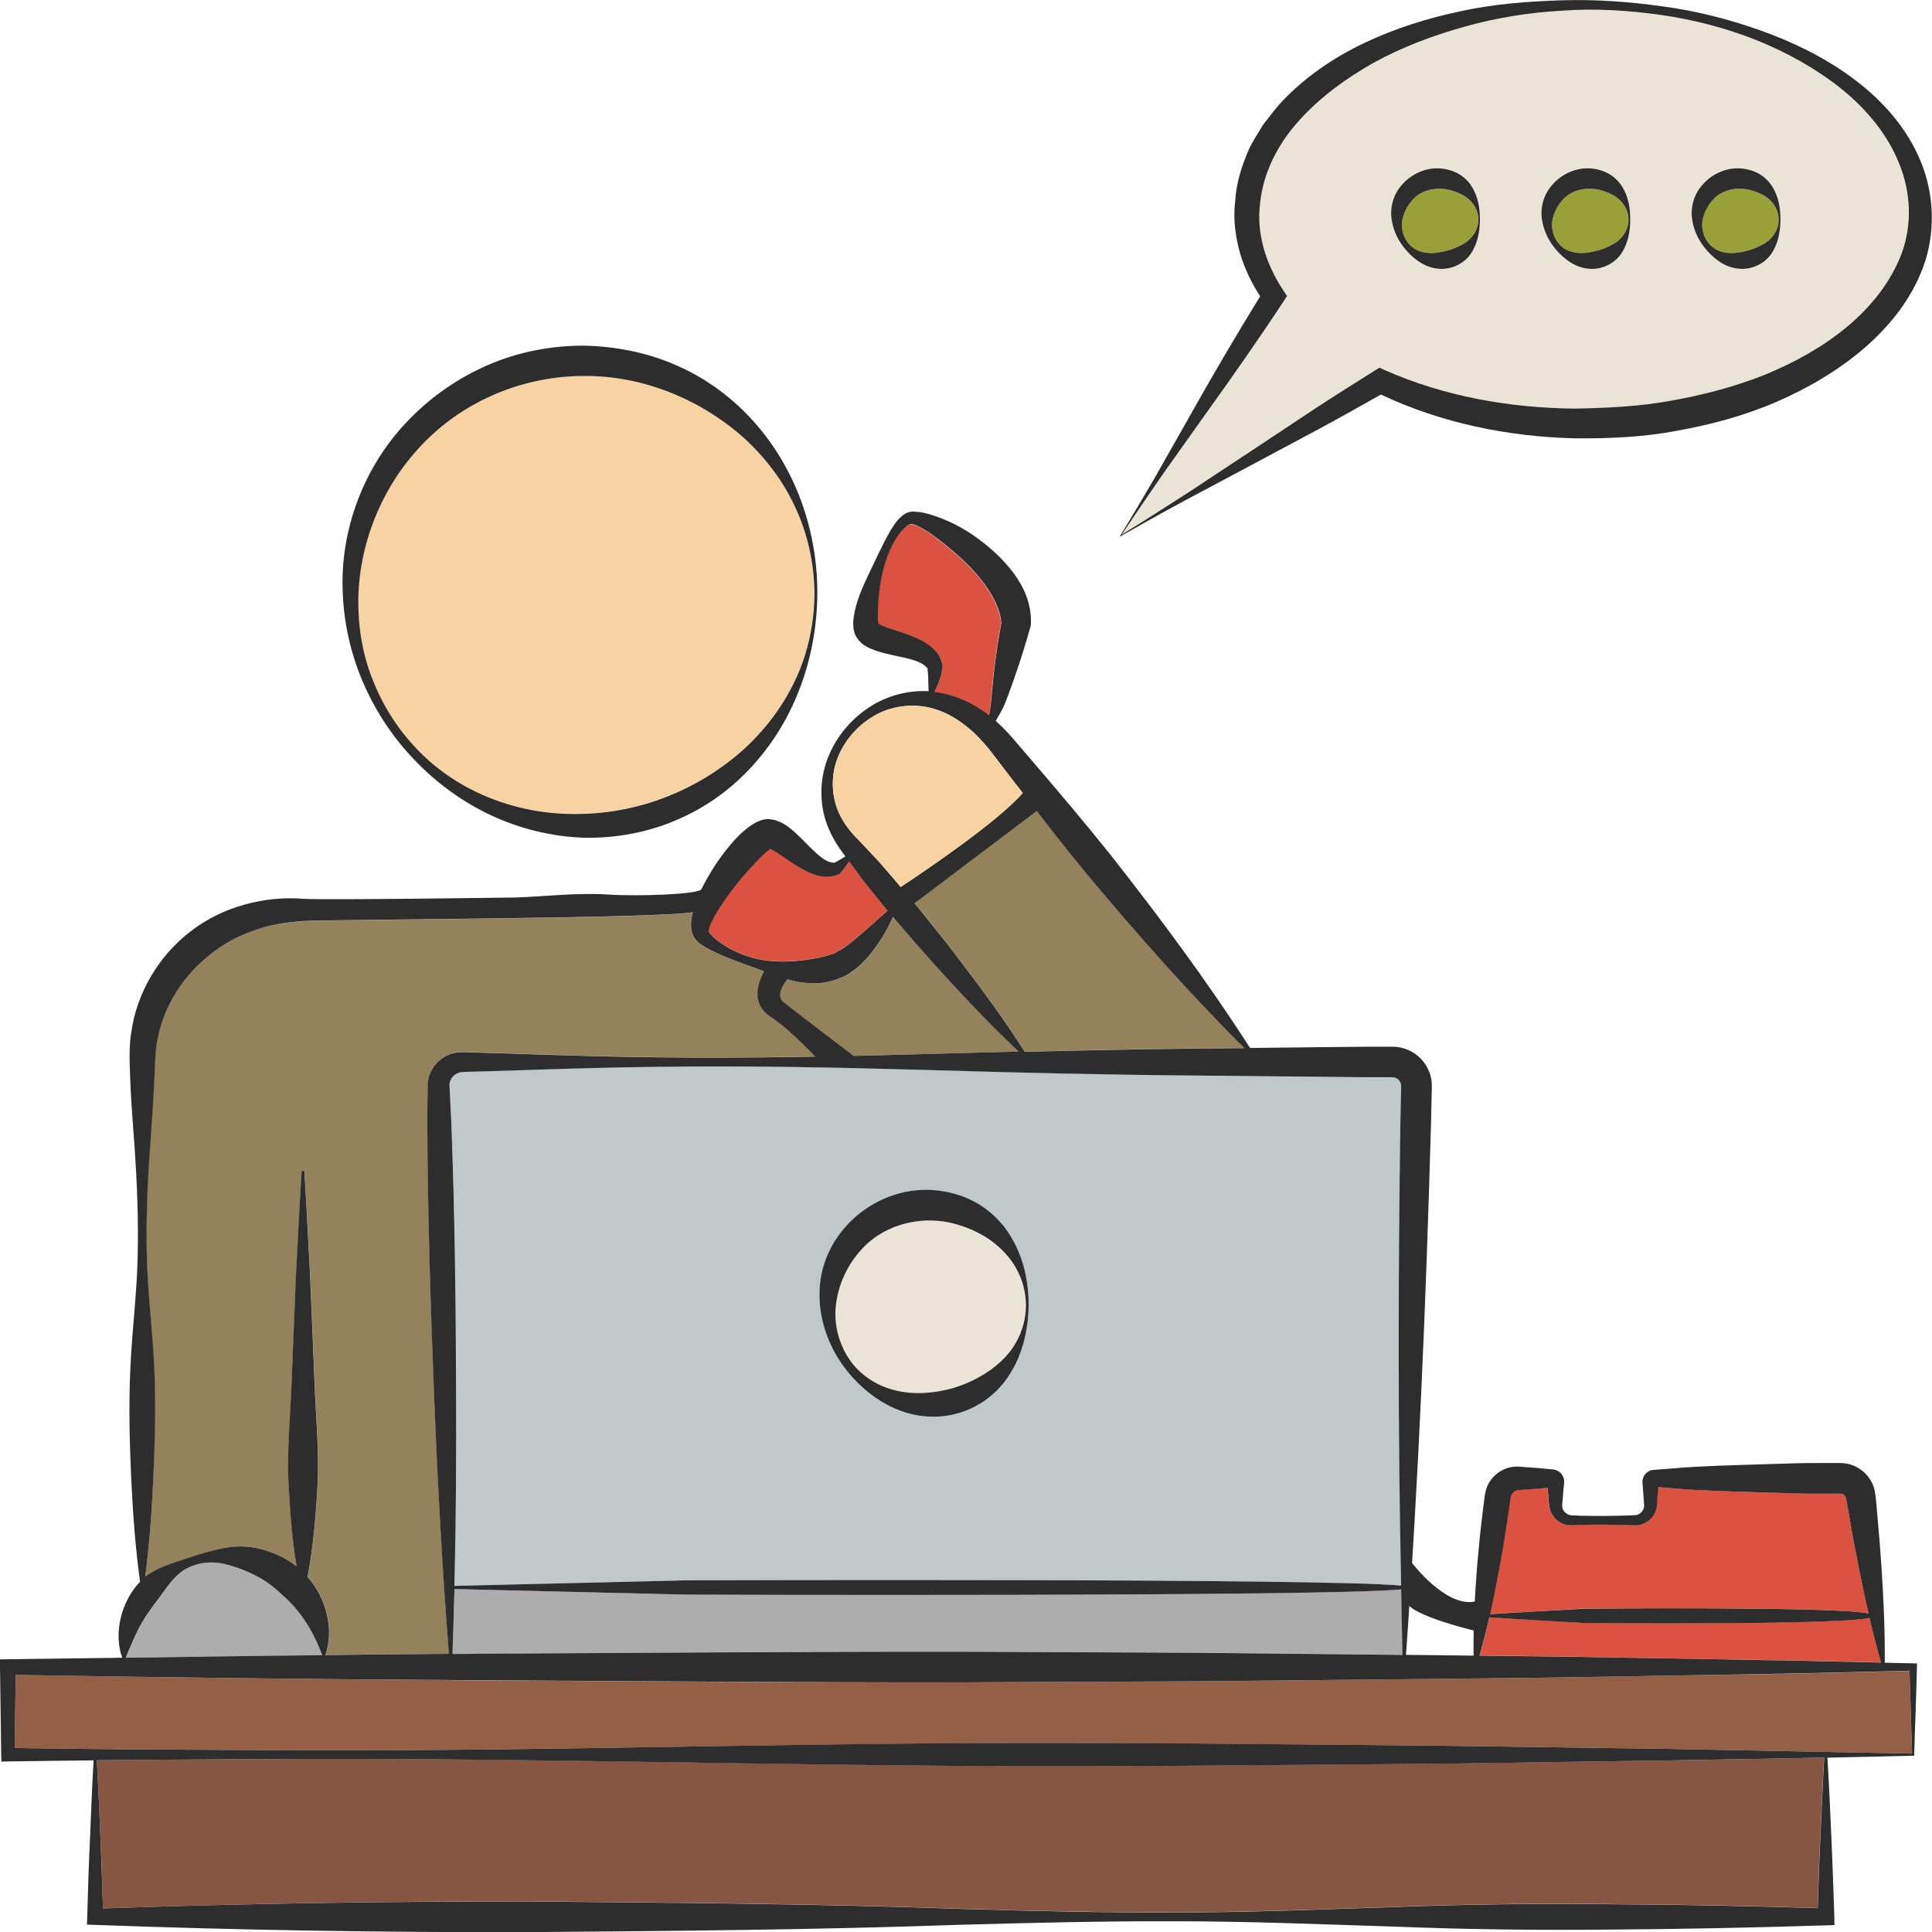 <?xml version="1.0" encoding="utf-8"?>
<!-- Generator: Adobe Illustrator 24.1.2, SVG Export Plug-In . SVG Version: 6.00 Build 0)  -->
<svg version="1.1" id="Layer_1" xmlns="http://www.w3.org/2000/svg" xmlns:xlink="http://www.w3.org/1999/xlink" x="0px" y="0px"
	 viewBox="0 0 128 128" style="enable-background:new 0 0 128 128;" xml:space="preserve">
<style type="text/css">
	.st0{fill:#ADADAD;}
	.st1{fill:#C0C9C9;}
	.st2{fill:#DB5240;}
	.st3{fill:#93825C;}
	.st4{fill:#EAE4D6;}
	.st5{fill:#F7D3A4;}
	.st6{fill:#98A037;}
	.st7{fill:#875642;}
	.st8{fill:#936047;}
	.st9{fill:#2D2D2D;}
</style>
<g>
	<path class="st0" d="M45.57,105.65l-15.46-0.37c-0.03,1.43-0.08,2.87-0.13,4.3c0.7,0,1.4-0.01,2.1-0.02
		c10.52-0.05,21.04-0.15,31.56-0.13l15.78,0.06l13.51,0.14c-0.04-1.45-0.06-2.89-0.09-4.34C87.66,105.8,45.57,105.65,45.57,105.65z"
		/>
	<path class="st1" d="M61.45,70.88c-5.95-0.17-11.91-0.28-17.86-0.21c-2.98,0.03-5.95,0.12-8.93,0.22l-2.23,0.07l-1.12,0.03
		l-0.56,0.02c-0.11,0-0.16,0.01-0.21,0.01c-0.05,0.01-0.11,0.02-0.16,0.04c-0.2,0.07-0.38,0.21-0.48,0.39
		c-0.05,0.09-0.09,0.19-0.11,0.29c-0.01,0.05-0.01,0.1-0.01,0.15l0.01,0.22c0.04,0.74,0.08,1.49,0.11,2.23
		c0.24,5.95,0.31,11.9,0.33,17.85c0.02,4.29-0.02,8.59-0.11,12.88l15.45-0.37c0,0,42.09-0.15,47.26,0.35
		c-0.21-10.24-0.19-20.48-0.04-30.71l0.05-2.23l0-0.14l0-0.06c0-0.03,0-0.07-0.01-0.1c-0.02-0.06-0.04-0.12-0.08-0.18
		c-0.07-0.11-0.19-0.2-0.32-0.23c-0.03-0.01-0.06-0.01-0.1-0.02l-0.18,0l-0.56,0l-1.12,0l-2.23-0.02l-8.93-0.1
		C73.36,71.2,67.4,71.06,61.45,70.88z M66.55,91.56c-0.58,0.75-1.35,1.39-2.25,1.78c-0.89,0.4-1.88,0.57-2.85,0.52
		c-1.96-0.12-3.68-1.2-4.89-2.51c-1.23-1.32-2.06-3.02-2.24-4.89c-0.08-0.93,0-1.9,0.32-2.82c0.31-0.92,0.83-1.77,1.5-2.49
		c1.33-1.44,3.3-2.35,5.31-2.31c1,0.02,1.99,0.24,2.88,0.67c0.89,0.43,1.66,1.08,2.24,1.84c1.16,1.55,1.58,3.38,1.58,5.12
		C68.13,88.19,67.72,90.02,66.55,91.56z"/>
	<path class="st2" d="M62.43,43.99l0.01,0.06l0,0c0.01,0.15,0,0.17,0,0.24l-0.03,0.16c-0.02,0.1-0.04,0.2-0.07,0.29
		c-0.05,0.19-0.12,0.36-0.18,0.54c-0.07,0.2-0.17,0.38-0.26,0.57c1.31,0.16,2.56,0.74,3.59,1.53c0.01,0.01,0.02,0.02,0.03,0.03
		c0.05-0.3,0.09-0.6,0.12-0.89l0.17-1.81c0.14-1.16,0.31-2.3,0.51-3.44c-0.1-1.38-1.27-2.99-2.63-4.24
		c-0.7-0.63-1.43-1.25-2.22-1.78c-0.2-0.12-0.4-0.25-0.6-0.34c-0.09-0.04-0.21-0.11-0.29-0.12c-0.09-0.03-0.2-0.06-0.21-0.06
		c-0.1,0-0.3,0.1-0.45,0.25c-0.16,0.15-0.32,0.33-0.45,0.53c-1.1,1.59-1.34,3.8-1.33,5.54c0.01,0.1,0.01,0.19,0.02,0.26
		c0.02,0.01,0.08,0.07,0.2,0.12c0.32,0.16,0.81,0.3,1.29,0.45c0.48,0.16,1,0.33,1.51,0.63c0.25,0.15,0.51,0.32,0.75,0.57
		C62.17,43.3,62.34,43.65,62.43,43.99z"/>
	<path class="st3" d="M82.44,69.43l-3.13,0.03c-3.81,0.04-7.61,0.12-11.42,0.21c-1.39-2.18-2.92-4.25-4.48-6.29
		c-0.46-0.6-0.93-1.2-1.4-1.79c-0.46-0.6-0.93-1.18-1.42-1.76c-0.29-0.36-0.59-0.72-0.9-1.08c1.48-0.98,6.4-4.29,8.07-6.22
		c0.3,0.4,0.6,0.8,0.92,1.19c0.43,0.56,0.86,1.12,1.3,1.67c0.67,0.85,1.35,1.69,2.03,2.52C75.33,61.89,78.75,65.76,82.44,69.43z"/>
	<path class="st4" d="M63.63,81.2c-0.71-0.24-1.44-0.35-2.18-0.34c-1.46,0.03-2.92,0.54-4.04,1.56c-1.09,1.02-1.86,2.44-2.05,4.04
		c-0.19,1.59,0.41,3.33,1.63,4.45c0.61,0.55,1.35,0.96,2.13,1.16c0.78,0.21,1.57,0.26,2.33,0.2c1.52-0.14,2.95-0.65,4.24-1.57
		c0.64-0.47,1.23-1.07,1.63-1.81c0.42-0.73,0.64-1.58,0.63-2.43c-0.01-0.85-0.23-1.7-0.65-2.43c-0.41-0.73-1-1.33-1.64-1.8
		C65.03,81.77,64.33,81.44,63.63,81.2z"/>
	<path class="st0" d="M109.89,98.19l0,0.03l0,0.02c0-0.01,0-0.01,0-0.02C109.89,98.21,109.89,98.19,109.89,98.19z"/>
	<path class="st2" d="M47.32,62.13c0.86,0.73,1.99,1.24,3.14,1.45c1.16,0.2,2.36,0.11,3.4-0.07c0.53-0.06,0.99-0.21,1.44-0.37
		c0.2-0.12,0.39-0.19,0.62-0.36c0.22-0.16,0.44-0.33,0.66-0.51c0.74-0.6,1.46-1.27,2.24-1.94c-0.6-0.72-1.19-1.44-1.75-2.18
		c-0.27-0.36-0.54-0.72-0.8-1.09c-0.18,0.28-0.37,0.54-0.6,0.79l-0.01,0.01l-0.11,0.05c-0.37,0.17-0.8,0.19-1.18,0.12
		c-0.36-0.08-0.71-0.21-1.01-0.37c-0.6-0.31-1.12-0.68-1.59-1c-0.24-0.17-0.46-0.3-0.66-0.39c-0.03-0.02-0.05-0.03-0.08-0.04
		c-0.07,0.05-0.25,0.18-0.38,0.31c-0.19,0.16-0.37,0.37-0.57,0.56c-0.77,0.8-1.52,1.69-2.15,2.63c-0.31,0.47-0.61,0.94-0.82,1.39
		c-0.11,0.22-0.15,0.44-0.17,0.51c-0.04-0.01,0.05,0.11,0.1,0.19C47.13,61.94,47.23,62.04,47.32,62.13z"/>
	<path class="st5" d="M32.94,53.04c1.83,0.66,3.78,0.94,5.69,0.87c3.84-0.12,7.55-1.58,10.48-4.14c1.45-1.29,2.69-2.87,3.54-4.67
		c0.86-1.79,1.29-3.8,1.3-5.8c-0.02-2-0.46-4-1.32-5.8c-0.85-1.8-2.09-3.37-3.54-4.66c-2.93-2.53-6.67-3.98-10.46-3.94
		c-3.77,0.02-7.53,1.47-10.26,4.13c-2.74,2.64-4.45,6.35-4.63,10.26c-0.06,1.95,0.22,3.93,0.95,5.77c0.72,1.84,1.84,3.52,3.26,4.9
		C29.38,51.35,31.1,52.39,32.94,53.04z"/>
	<path class="st0" d="M102.51,98.29l-0.01-0.07C102.5,98.15,102.5,98.25,102.51,98.29C102.51,98.28,102.51,98.29,102.51,98.29z"/>
	<path class="st2" d="M110.98,109.88l7.89,0.13l5.75,0.13c-0.28-0.98-0.53-1.97-0.76-2.96c-2.05,0.49-18.86,0.34-18.86,0.34
		c-2.11-0.13-4.22-0.23-6.32-0.38c-0.19,0.85-0.41,1.7-0.65,2.54l5.06,0.06L110.98,109.88z"/>
	<path class="st2" d="M123.8,106.9c-0.22-0.97-0.43-1.94-0.63-2.92c-0.22-1.07-0.42-2.15-0.6-3.22l-0.27-1.53
		c-0.05-0.14-0.18-0.26-0.33-0.27l-1.48-0.01c-0.55,0-1.09,0-1.64-0.02l-3.28-0.09c-1.09-0.04-2.18-0.07-3.28-0.14
		c-0.55-0.03-1.09-0.07-1.64-0.11l-0.81-0.06l-0.05,0.66l-0.03,0.41c0,0.13-0.03,0.37-0.1,0.53c-0.13,0.36-0.41,0.64-0.74,0.79
		c-0.17,0.08-0.34,0.12-0.52,0.13c-0.19,0.01-0.29-0.01-0.44-0.01c-1.09-0.04-2.18-0.05-3.28-0.02l-0.41,0.02
		c-0.12,0.01-0.3,0.02-0.48-0.02c-0.36-0.07-0.69-0.28-0.9-0.59c-0.11-0.15-0.19-0.33-0.23-0.51c-0.02-0.09-0.03-0.2-0.04-0.28
		l-0.02-0.2l-0.07-0.82l-0.01-0.06l-0.53,0.05l-0.82,0.06l-0.41,0.03l-0.2,0.02c-0.03,0.01-0.06,0.01-0.09,0.02
		c-0.23,0.06-0.38,0.26-0.42,0.46l-0.1,0.74l-0.12,0.81c-0.16,1.08-0.33,2.16-0.54,3.23c-0.19,0.99-0.39,1.98-0.61,2.97
		c2.09-0.15,4.19-0.25,6.28-0.38C105,106.57,121.77,106.42,123.8,106.9z"/>
	<path class="st6" d="M116.81,12.92c-0.56-0.29-1.09-0.43-1.63-0.42c-0.53,0.02-1.07,0.18-1.5,0.54c-0.42,0.37-0.75,0.87-0.87,1.5
		c-0.13,0.62,0.09,1.34,0.59,1.78c0.51,0.45,1.22,0.5,1.78,0.41c0.57-0.09,1.08-0.25,1.64-0.55c0.55-0.29,1.04-0.92,1.02-1.64
		C117.85,13.83,117.36,13.21,116.81,12.92z"/>
	<path class="st6" d="M96.9,12.92c-0.55-0.29-1.09-0.43-1.63-0.42c-0.53,0.02-1.07,0.18-1.5,0.54c-0.42,0.37-0.75,0.87-0.87,1.5
		c-0.13,0.62,0.09,1.34,0.59,1.78c0.51,0.45,1.22,0.5,1.78,0.41c0.57-0.09,1.08-0.25,1.64-0.55c0.55-0.29,1.04-0.92,1.02-1.64
		C97.94,13.83,97.46,13.21,96.9,12.92z"/>
	<path class="st4" d="M121.99,5.88c-3.38-2.68-7.63-4.27-11.95-4.89c-2.17-0.29-4.37-0.45-6.56-0.28c-2.18,0.12-4.36,0.47-6.45,1.06
		c-2.09,0.58-4.13,1.35-6.01,2.38c-1.87,1.05-3.6,2.32-4.98,3.87c-1.39,1.54-2.35,3.43-2.55,5.42c-0.27,2,0.37,4.03,1.5,5.75
		l0.28,0.42L85,20.01c-1.66,2.53-3.37,4.97-5.18,7.48l-2.75,3.87c-0.92,1.32-1.84,2.67-2.76,4.06c1.5-0.93,2.96-1.85,4.39-2.78
		l4.21-2.78l4.07-2.7c1.35-0.89,2.7-1.74,4.06-2.59l0.34-0.21l0.4,0.18c3.93,1.72,8.25,2.48,12.55,2.53
		c2.15-0.03,4.3-0.14,6.41-0.53c2.11-0.38,4.19-0.92,6.17-1.71c1.97-0.8,3.84-1.84,5.45-3.18c1.61-1.33,2.92-2.99,3.63-4.89
		c0.68-1.9,0.59-4.03-0.18-5.93C125.06,8.91,123.65,7.23,121.99,5.88z M97.49,16.75c-0.45,0.71-1.36,1.13-2.21,1.04
		c-0.87-0.08-1.57-0.62-2.07-1.18c-0.51-0.57-0.88-1.26-1-2.07c-0.13-0.8,0.12-1.71,0.72-2.35c0.57-0.65,1.45-1.07,2.35-1.05
		c0.44,0.01,0.89,0.12,1.28,0.32c0.39,0.2,0.71,0.51,0.94,0.86c0.46,0.72,0.56,1.51,0.56,2.22C98.04,15.26,97.95,16.04,97.49,16.75z
		 M107.44,16.75c-0.45,0.71-1.36,1.13-2.21,1.04c-0.87-0.08-1.57-0.62-2.07-1.18c-0.51-0.57-0.88-1.26-1-2.07
		c-0.13-0.8,0.12-1.71,0.72-2.35c0.57-0.65,1.45-1.07,2.35-1.05c0.44,0.01,0.89,0.12,1.28,0.32c0.39,0.2,0.71,0.51,0.94,0.86
		c0.46,0.72,0.56,1.51,0.56,2.22C108,15.26,107.9,16.04,107.44,16.75z M117.39,16.75c-0.45,0.71-1.36,1.13-2.21,1.04
		c-0.87-0.08-1.57-0.62-2.07-1.18c-0.51-0.57-0.88-1.26-1-2.07c-0.13-0.8,0.12-1.71,0.72-2.35c0.57-0.65,1.45-1.07,2.35-1.05
		c0.44,0.01,0.89,0.12,1.28,0.32c0.39,0.2,0.71,0.51,0.94,0.86c0.46,0.72,0.56,1.51,0.56,2.22
		C117.95,15.26,117.86,16.04,117.39,16.75z"/>
	<path class="st3" d="M9.62,104.46c0.78-0.6,1.74-0.87,2.59-1.15c0.86-0.28,1.71-0.56,2.65-0.74c0.93-0.19,1.94-0.14,2.87,0.19
		c0.68,0.23,1.35,0.56,1.93,1.01c-0.28-1.74-0.42-3.47-0.52-5.21c-0.14-2.32,0.11-4.64,0.19-6.96l0.28-6.96
		c0.13-2.32,0.23-4.64,0.38-6.96c0-0.05,0.05-0.09,0.1-0.09c0.05,0,0.09,0.04,0.09,0.09c0.15,2.32,0.25,4.64,0.38,6.96l0.29,6.96
		c0.08,2.32,0.33,4.64,0.19,6.96c-0.11,1.97-0.28,3.94-0.65,5.91c1.25,1.44,1.77,3.48,1.18,5.17c2.73-0.03,5.45-0.05,8.18-0.07
		c-0.45-5.78-0.76-11.57-0.99-17.36c-0.23-5.95-0.42-11.89-0.44-17.85c-0.01-0.74,0.01-1.49,0.01-2.23l0-0.14l0.01-0.2
		c0.01-0.13,0.03-0.27,0.07-0.4c0.07-0.26,0.18-0.51,0.34-0.73c0.31-0.44,0.77-0.76,1.28-0.89c0.13-0.04,0.26-0.05,0.39-0.07
		c0.14-0.01,0.27-0.01,0.34,0l0.56,0.02l1.12,0.03l2.23,0.07c2.98,0.1,5.95,0.19,8.93,0.22c5.95,0.07,11.91-0.05,17.86-0.21
		c2.01-0.06,4.03-0.11,6.04-0.16c-1.82-1.71-3.53-3.52-5.2-5.35c-1.06-1.18-2.11-2.37-3.13-3.58c-0.4,0.91-0.92,1.76-1.56,2.55
		c-0.41,0.49-0.87,0.95-1.56,1.34c-0.66,0.31-1.36,0.52-2.04,0.51c-1.37,0.03-2.58-0.47-3.73-0.9c-1.16-0.45-2.29-0.82-3.45-1.41
		c-0.29-0.2-0.58-0.27-0.9-0.78c-0.21-0.51-0.15-0.9-0.11-1.26c0.02-0.12,0.05-0.24,0.07-0.35c-1.85,0.42-23.85,0.48-25.78,0.59
		c-1.19,0.07-2.27,0.25-3.34,0.63c-1.05,0.38-2.04,0.9-2.89,1.61c-1.73,1.36-3,3.29-3.44,5.46c-0.13,0.55-0.15,1.08-0.19,1.67
		c-0.03,0.61-0.04,1.22-0.08,1.83c-0.06,1.22-0.16,2.44-0.24,3.66c-0.18,2.44-0.28,4.88-0.21,7.33c0.05,2.44,0.36,4.88,0.48,7.33
		c0.11,2.44,0.05,4.88-0.05,7.33C10.06,100.08,9.91,102.27,9.62,104.46z"/>
	<path class="st6" d="M106.86,12.92c-0.55-0.29-1.09-0.43-1.63-0.42c-0.53,0.02-1.07,0.18-1.5,0.54c-0.42,0.37-0.75,0.87-0.87,1.5
		c-0.13,0.62,0.09,1.34,0.59,1.78c0.51,0.45,1.22,0.5,1.78,0.41c0.57-0.09,1.08-0.25,1.64-0.55c0.55-0.29,1.04-0.92,1.02-1.64
		C107.9,13.83,107.41,13.21,106.86,12.92z"/>
	<path class="st0" d="M18.81,105.74c-0.54-0.49-1.1-0.97-1.77-1.32c-0.67-0.33-1.39-0.62-2.18-0.81c-0.8-0.18-1.67-0.12-2.41,0.27
		c-0.75,0.37-1.26,1.09-1.7,1.71c-0.45,0.62-0.92,1.19-1.31,1.87c-0.39,0.66-0.75,1.54-1.1,2.37c4.34-0.06,8.68-0.13,13.02-0.17
		C20.72,107.98,19.89,106.72,18.81,105.74z"/>
	<path class="st7" d="M111.29,116.62l-15.68,0.22l-15.79,0.13c-5.27,0.04-10.56,0.05-15.86,0.02c-10.61-0.07-21.24-0.3-31.81-0.41
		c-5.28-0.05-10.55-0.07-15.82-0.03c-3.3,0.01-6.61,0.04-9.91,0.07c0.09,1.68,0.16,3.35,0.23,5.03c0.08,1.6,0.12,3.19,0.17,4.79
		c9.38-0.33,18.77-0.48,28.15-0.47c9.56,0.08,19.11,0.15,28.67,0.49c4.78,0.14,9.56,0.26,14.33,0.23c4.78,0.01,9.56-0.2,14.33-0.35
		c4.78-0.18,9.56-0.25,14.33-0.19c4.6,0.02,9.2,0.12,13.79,0.26c0.05-1.6,0.1-3.19,0.18-4.79c0.08-1.73,0.15-3.45,0.25-5.18
		l-1.79,0.04L111.29,116.62z"/>
	<path class="st8" d="M118.87,110.88l-7.89,0.13l-7.89,0.13l-7.89,0.09l-15.78,0.16l-15.78,0.07c-10.52,0.02-21.04-0.08-31.56-0.13
		c-10.35-0.06-20.7-0.19-31.04-0.36l-0.07,4.84c5.1,0.08,10.2,0.11,15.3,0.13c5.25,0.04,10.5,0.02,15.74-0.03
		c10.48-0.12,20.89-0.34,31.31-0.41c5.22-0.03,10.45-0.01,15.7,0.02l15.77,0.13l15.87,0.22l16.02,0.31l-0.17-5.48L118.87,110.88z"/>
	<path class="st9" d="M96.55,11.47c-0.39-0.2-0.83-0.31-1.28-0.32c-0.89-0.02-1.77,0.4-2.35,1.05c-0.6,0.64-0.85,1.54-0.72,2.35
		c0.12,0.8,0.49,1.5,1,2.07c0.5,0.56,1.2,1.1,2.07,1.18c0.85,0.1,1.76-0.33,2.21-1.04c0.46-0.71,0.56-1.5,0.57-2.21
		c0-0.71-0.1-1.5-0.56-2.22C97.27,11.98,96.94,11.67,96.55,11.47z M96.92,16.18c-0.55,0.3-1.06,0.46-1.64,0.55
		c-0.56,0.09-1.27,0.04-1.78-0.41c-0.5-0.44-0.72-1.16-0.59-1.78c0.13-0.62,0.46-1.13,0.87-1.5c0.43-0.36,0.97-0.52,1.5-0.54
		c0.54-0.01,1.07,0.13,1.63,0.42c0.55,0.29,1.04,0.91,1.03,1.62C97.96,15.26,97.46,15.89,96.92,16.18z"/>
	<path class="st9" d="M116.46,11.47c-0.39-0.2-0.83-0.31-1.28-0.32c-0.89-0.02-1.77,0.4-2.35,1.05c-0.6,0.64-0.85,1.54-0.72,2.35
		c0.12,0.8,0.49,1.5,1,2.07c0.5,0.56,1.2,1.1,2.07,1.18c0.85,0.1,1.76-0.33,2.21-1.04c0.46-0.71,0.56-1.5,0.57-2.21
		c0-0.71-0.1-1.5-0.56-2.22C117.17,11.98,116.85,11.67,116.46,11.47z M116.82,16.18c-0.55,0.3-1.06,0.46-1.64,0.55
		c-0.56,0.09-1.27,0.04-1.78-0.41c-0.5-0.44-0.72-1.16-0.59-1.78c0.13-0.62,0.46-1.13,0.87-1.5c0.43-0.36,0.97-0.52,1.5-0.54
		c0.54-0.01,1.07,0.13,1.63,0.42c0.55,0.29,1.04,0.91,1.03,1.62C117.86,15.26,117.37,15.89,116.82,16.18z"/>
	<path class="st9" d="M106.51,11.47c-0.39-0.2-0.83-0.31-1.28-0.32c-0.89-0.02-1.77,0.4-2.35,1.05c-0.6,0.64-0.85,1.54-0.72,2.35
		c0.12,0.8,0.49,1.5,1,2.07c0.5,0.56,1.2,1.1,2.07,1.18c0.85,0.1,1.76-0.33,2.21-1.04c0.46-0.71,0.56-1.5,0.57-2.21
		c0-0.71-0.1-1.5-0.56-2.22C107.22,11.98,106.9,11.67,106.51,11.47z M106.87,16.18c-0.55,0.3-1.06,0.46-1.64,0.55
		c-0.56,0.09-1.27,0.04-1.78-0.41c-0.5-0.44-0.72-1.16-0.59-1.78c0.13-0.62,0.46-1.13,0.87-1.5c0.43-0.36,0.97-0.52,1.5-0.54
		c0.54-0.01,1.07,0.13,1.63,0.42c0.55,0.29,1.04,0.91,1.03,1.62C107.91,15.26,107.42,15.89,106.87,16.18z"/>
	<path class="st9" d="M32.54,54.02c1.89,0.88,3.98,1.4,6.1,1.48c2.12,0.05,4.27-0.34,6.22-1.19c1.96-0.83,3.71-2.12,5.1-3.69
		c2.82-3.15,4.17-7.28,4.19-11.31c0.01-4.04-1.36-8.17-4.17-11.33c-1.39-1.57-3.13-2.88-5.09-3.74c-1.95-0.88-4.1-1.3-6.25-1.34
		c-2.15,0-4.31,0.42-6.28,1.27c-1.97,0.85-3.77,2.09-5.25,3.62c-3,3.05-4.61,7.35-4.4,11.52c0.16,4.18,1.95,8.16,4.82,11.11
		C28.95,51.89,30.64,53.13,32.54,54.02z M23.75,39.3c0.18-3.91,1.89-7.62,4.63-10.26c2.74-2.66,6.5-4.12,10.26-4.13
		c3.78-0.04,7.52,1.41,10.46,3.94c1.45,1.28,2.7,2.86,3.54,4.66c0.86,1.79,1.3,3.79,1.32,5.8c-0.01,2-0.44,4.01-1.3,5.8
		c-0.85,1.8-2.09,3.38-3.54,4.67c-2.93,2.56-6.64,4.03-10.48,4.14c-1.92,0.07-3.86-0.21-5.69-0.87c-1.84-0.65-3.56-1.69-4.98-3.07
		c-1.42-1.38-2.54-3.06-3.26-4.9C23.96,43.24,23.68,41.25,23.75,39.3z"/>
	<path class="st9" d="M64.33,79.5c-0.89-0.43-1.89-0.65-2.88-0.67c-2-0.04-3.98,0.87-5.31,2.31c-0.67,0.72-1.19,1.57-1.5,2.49
		c-0.32,0.92-0.4,1.89-0.32,2.82c0.18,1.87,1.01,3.57,2.24,4.89c1.21,1.31,2.92,2.39,4.89,2.51c0.97,0.06,1.96-0.11,2.85-0.52
		c0.9-0.4,1.67-1.03,2.25-1.78c1.17-1.53,1.58-3.37,1.6-5.1c0-1.73-0.42-3.57-1.58-5.12C65.99,80.58,65.23,79.93,64.33,79.5z
		 M67.32,84.03c0.42,0.73,0.64,1.58,0.65,2.43c0,0.85-0.22,1.71-0.63,2.43c-0.4,0.74-1,1.34-1.63,1.81
		c-1.3,0.93-2.72,1.44-4.24,1.57c-0.76,0.06-1.55,0.02-2.33-0.2c-0.78-0.21-1.52-0.61-2.13-1.16c-1.23-1.12-1.82-2.86-1.63-4.45
		c0.19-1.6,0.96-3.02,2.05-4.04c1.12-1.02,2.57-1.53,4.04-1.56c0.74-0.01,1.47,0.1,2.18,0.34c0.71,0.23,1.41,0.56,2.05,1.03
		C66.32,82.69,66.91,83.29,67.32,84.03z"/>
	<path class="st9" d="M122.61,5.08c-1.84-1.34-3.89-2.32-5.99-3.07c-2.11-0.75-4.28-1.3-6.49-1.59c-2.21-0.31-4.44-0.47-6.67-0.4
		c-2.23,0.07-4.47,0.24-6.67,0.72c-2.2,0.46-4.37,1.14-6.43,2.12c-2.05,0.98-3.99,2.3-5.58,4.03c-0.39,0.44-0.73,0.92-1.1,1.38
		c-0.31,0.51-0.63,1.01-0.9,1.54c-0.48,1.09-0.87,2.25-0.94,3.47c-0.16,1.2,0.01,2.43,0.34,3.58c0.3,0.99,0.76,1.92,1.31,2.77
		c-1.63,2.64-3.21,5.34-4.69,7.98l-2.31,4.07c-0.77,1.32-1.54,2.62-2.31,3.88c1.37-0.78,2.78-1.57,4.21-2.34l4.39-2.34l4.53-2.42
		c1.4-0.75,2.79-1.54,4.18-2.32c4,1.89,8.42,2.79,12.81,2.9c2.27,0.02,4.55-0.07,6.79-0.5c2.24-0.4,4.46-0.99,6.57-1.9
		c2.1-0.91,4.12-2.08,5.88-3.6c1.75-1.52,3.27-3.44,4.01-5.74c0.73-2.3,0.53-4.87-0.47-7C126.09,8.13,124.44,6.41,122.61,5.08z
		 M126,16.76c-0.71,1.9-2.03,3.56-3.63,4.89c-1.61,1.34-3.48,2.37-5.45,3.18c-1.98,0.79-4.06,1.33-6.17,1.71
		c-2.11,0.39-4.26,0.49-6.41,0.53c-4.29-0.04-8.62-0.8-12.55-2.53l-0.4-0.18l-0.34,0.21c-1.36,0.86-2.71,1.7-4.06,2.59l-4.07,2.7
		l-4.21,2.78c-1.44,0.93-2.9,1.86-4.39,2.78c0.92-1.39,1.84-2.73,2.76-4.06l2.75-3.87c1.81-2.52,3.52-4.96,5.18-7.48l0.26-0.4
		l-0.28-0.42c-1.13-1.72-1.77-3.76-1.5-5.75c0.2-1.99,1.16-3.88,2.55-5.42c1.38-1.55,3.12-2.82,4.98-3.87
		c1.88-1.03,3.92-1.8,6.01-2.38c2.09-0.59,4.27-0.94,6.45-1.06c2.19-0.17,4.39-0.02,6.56,0.28c4.32,0.62,8.58,2.21,11.95,4.89
		c1.67,1.35,3.07,3.03,3.83,4.95C126.6,12.73,126.69,14.85,126,16.76z"/>
	<path class="st9" d="M126.75,110.2l-1.88-0.04c0.02-2.14-0.08-4.26-0.22-6.37c-0.07-1.09-0.16-2.18-0.26-3.27l-0.07-0.82
		l-0.04-0.41c-0.02-0.15-0.02-0.21-0.07-0.49c-0.17-0.93-0.97-1.7-1.92-1.84c-0.12-0.02-0.23-0.03-0.35-0.03h-1.44
		c-0.55,0-1.1,0-1.64,0.02l-3.28,0.1c-1.09,0.03-2.18,0.07-3.27,0.13c-0.55,0.03-1.1,0.07-1.64,0.12l-0.82,0.06l-0.2,0.02h-0.06
		c-0.06,0-0.11,0.01-0.17,0.02c-0.11,0.03-0.21,0.08-0.3,0.15c-0.17,0.13-0.29,0.35-0.3,0.56v0.16l0.01,0.1l0.06,0.82l0.03,0.41
		c0.01,0.14,0.01,0.18,0,0.27c-0.04,0.17-0.15,0.33-0.3,0.42c-0.08,0.05-0.17,0.08-0.26,0.09c-0.08,0.01-0.26,0.01-0.38,0.02
		c-1.1,0.04-2.19,0.05-3.28,0.02l-0.41-0.02c-0.15-0.01-0.25-0.01-0.33-0.04c-0.17-0.05-0.32-0.18-0.4-0.33
		c-0.04-0.08-0.06-0.17-0.06-0.25v-0.13l0.02-0.2l0.07-0.82l0.04-0.41c0,0,0.01-0.17-0.03-0.27c-0.03-0.11-0.08-0.21-0.15-0.3
		c-0.15-0.18-0.37-0.29-0.61-0.3l-0.83-0.08l-0.82-0.06l-0.41-0.03l-0.21-0.02c-0.11,0-0.21,0.01-0.32,0.02
		c-0.86,0.1-1.64,0.77-1.83,1.65c-0.06,0.26-0.06,0.33-0.08,0.48l-0.05,0.4l-0.1,0.82c-0.13,1.08-0.24,2.17-0.33,3.26
		c-0.15,1.96-0.26,3.92-0.23,5.9l-2.44-0.03l-2.04-0.02c0.84-11.75,1.33-23.5,1.66-35.26l0.05-2.23v-0.36
		c-0.01-0.16-0.03-0.31-0.07-0.46c-0.07-0.29-0.2-0.58-0.37-0.83c-0.34-0.51-0.86-0.89-1.45-1.05c-0.14-0.05-0.3-0.07-0.45-0.09
		l-0.22-0.01h-1.83l-2.23,0.02l-5.42,0.06c-2.86-4.45-6-8.67-9.24-12.79c-1.69-2.11-3.44-4.18-5.2-6.23l-1.32-1.54
		c-0.31-0.36-0.69-0.75-1.09-1.11c0.19-0.32,0.38-0.65,0.55-1.01c0.25-0.59,0.45-1.17,0.65-1.74c0.41-1.15,0.77-2.31,1.1-3.48
		l0.02-0.07l0.01-0.12c0.06-1.34-0.49-2.49-1.16-3.39c-0.68-0.9-1.48-1.63-2.34-2.26c-0.86-0.64-1.8-1.14-2.82-1.49
		c-0.26-0.09-0.51-0.17-0.79-0.23c-0.15-0.02-0.26-0.06-0.44-0.06c-0.16-0.01-0.29-0.04-0.53,0.02c-0.39,0.12-0.59,0.37-0.78,0.57
		c-0.18,0.22-0.31,0.45-0.46,0.67c-0.51,0.91-0.93,1.83-1.38,2.77c-0.44,0.94-0.89,1.86-1.05,3.02c-0.02,0.15-0.03,0.31-0.02,0.49
		c0.02,0.19,0.01,0.36,0.17,0.69c0.31,0.53,0.68,0.69,0.97,0.83c0.6,0.26,1.09,0.34,1.58,0.46c0.95,0.2,1.89,0.38,2.2,0.87
		l-0.02-0.06c0-0.06,0.02,0.01,0.02,0.03v0.03l0.01,0.08l0.02,0.25c0.02,0.17,0.02,0.34,0.02,0.52c0.01,0.21,0.01,0.43,0.02,0.65
		c-0.03,0-0.06-0.01-0.09-0.01c-1.48-0.06-2.93,0.4-4.08,1.23c-1.16,0.83-2.06,1.98-2.55,3.32c-0.49,1.33-0.52,2.87-0.02,4.26
		c0.26,0.7,0.64,1.35,1.07,1.92c0.05,0.08,0.11,0.15,0.16,0.22c-0.24,0.15-0.48,0.29-0.72,0.42c-0.41,0-0.79-0.26-1.19-0.62
		c-0.4-0.35-0.79-0.79-1.25-1.22c-0.22-0.22-0.48-0.44-0.8-0.66c-0.09-0.06-0.18-0.11-0.28-0.16c-0.1-0.05-0.23-0.1-0.35-0.14
		c-0.12-0.05-0.31-0.07-0.46-0.09c-0.16-0.02-0.47,0.04-0.58,0.09c-0.3,0.11-0.46,0.22-0.63,0.33c-0.16,0.11-0.31,0.23-0.44,0.34
		c-0.27,0.23-0.5,0.46-0.72,0.71c-0.86,0.97-1.54,2.02-2.12,3.17c-0.17,0.35-4.22,0.48-6.11,0.36c-2.04-0.14-4.08,0.11-6.13,0.19
		c0,0-12.47,0.18-14.11,0.09c-2.54-0.21-5.33,0.49-7.46,2.13c-2.14,1.62-3.62,4.12-3.97,6.77c-0.11,0.65-0.11,1.35-0.1,1.98
		c0.02,0.61,0.04,1.22,0.07,1.83c0.06,1.22,0.17,2.44,0.25,3.66c0.17,2.44,0.27,4.89,0.21,7.33c-0.05,2.44-0.37,4.89-0.48,7.33
		C8.52,93,8.58,95.44,8.69,97.89c0.11,2.3,0.27,4.6,0.59,6.91c-1.24,1.26-1.78,3.42-1.18,5.03c-2.52,0.04-5.05,0.06-7.58,0.1
		L0,109.94v0.51l0.08,5.81l0.01,0.45l0.43-0.01c1.9-0.03,3.79-0.05,5.68-0.07c-0.1,1.68-0.16,3.36-0.23,5.03
		c-0.09,1.78-0.14,3.56-0.19,5.34l-0.02,0.51l0.55,0.02c9.55,0.35,19.11,0.5,28.66,0.48c9.56-0.08,19.11-0.15,28.67-0.49
		c4.78-0.13,9.55-0.25,14.33-0.23c4.78,0,9.56,0.2,14.33,0.35c4.78,0.19,9.56,0.25,14.34,0.2c4.77-0.03,9.55-0.13,14.33-0.28
		l0.57-0.02l-0.01-0.54c-0.06-1.79-0.12-3.58-0.2-5.36c-0.08-1.73-0.15-3.46-0.26-5.19l5.75-0.13c0.05-1.9,0.14-3.87,0.18-5.87
		l0.01-0.24L126.75,110.2z M109.88,98.22l0.01-0.03c0,0,0,0.02,0,0.03l-0.01,0.01V98.22z M99.32,103.98
		c0.2-1.07,0.38-2.15,0.54-3.23l0.12-0.81l0.1-0.74c0.04-0.19,0.19-0.4,0.41-0.46c0.03-0.01,0.06-0.01,0.09-0.01l0.2-0.02l0.41-0.03
		l0.82-0.06l0.53-0.05v0.06l0.07,0.82l0.02,0.2c0.01,0.09,0.02,0.19,0.04,0.28c0.04,0.19,0.12,0.36,0.23,0.51
		c0.22,0.31,0.55,0.53,0.91,0.59c0.18,0.04,0.36,0.02,0.48,0.02l0.41-0.02c1.09-0.03,2.18-0.02,3.28,0.02
		c0.15,0,0.24,0.01,0.43,0.01c0.18-0.01,0.36-0.06,0.53-0.14c0.33-0.15,0.61-0.44,0.74-0.79c0.07-0.17,0.1-0.4,0.1-0.53l0.03-0.41
		l0.05-0.66l0.81,0.06c0.54,0.05,1.09,0.09,1.64,0.12c1.09,0.06,2.18,0.1,3.27,0.13l3.28,0.1c0.54,0.02,1.09,0.02,1.64,0.02h1.48
		c0.14,0.01,0.27,0.13,0.32,0.27l0.27,1.53c0.18,1.08,0.38,2.15,0.6,3.22c0.2,0.98,0.4,1.95,0.63,2.92
		c-2.03-0.48-18.8-0.32-18.8-0.32c-2.1,0.12-4.19,0.22-6.28,0.37C98.94,105.97,99.14,104.97,99.32,103.98z M98.67,107.15
		c2.11,0.15,4.22,0.25,6.33,0.38c0,0,16.81,0.15,18.86-0.34c0.23,0.99,0.48,1.98,0.76,2.96l-5.76-0.13l-7.89-0.14l-7.89-0.13
		l-5.06-0.06C98.26,108.85,98.48,108,98.67,107.15z M88.24,71.35l2.23,0.02h1.67l0.18,0.01c0.03,0,0.07,0,0.1,0.02
		c0.12,0.03,0.24,0.11,0.32,0.23c0.03,0.05,0.06,0.12,0.07,0.18c0.01,0.03,0.02,0.06,0.02,0.1v0.19l-0.05,2.24
		c-0.15,10.23-0.17,20.47,0.05,30.71c-5.18-0.5-47.27-0.35-47.27-0.35l-15.45,0.37c0.1-4.29,0.13-8.59,0.11-12.87
		c-0.02-5.96-0.09-11.91-0.32-17.85c-0.03-0.74-0.08-1.49-0.11-2.23l-0.01-0.22c0-0.05,0-0.1,0.01-0.15c0.02-0.1,0.06-0.2,0.11-0.29
		c0.11-0.18,0.28-0.32,0.49-0.39c0.05-0.02,0.1-0.03,0.15-0.04c0.05,0,0.11-0.01,0.22-0.01l0.55-0.02l1.12-0.03l2.23-0.07
		c2.98-0.1,5.96-0.19,8.93-0.22c5.95-0.08,11.91,0.04,17.86,0.21c5.95,0.18,11.91,0.32,17.86,0.37L88.24,71.35z M92.92,109.64
		l-13.5-0.14l-15.78-0.07c-10.52-0.01-21.04,0.08-31.56,0.13c-0.7,0.01-1.4,0.02-2.1,0.02c0.05-1.43,0.09-2.87,0.13-4.3l15.45,0.37
		c0,0,42.09,0.15,47.27-0.35C92.86,106.75,92.88,108.19,92.92,109.64z M69.98,55.4c0.67,0.85,1.35,1.69,2.03,2.52
		c3.32,3.97,6.74,7.85,10.43,11.52l-3.13,0.03c-3.81,0.04-7.61,0.12-11.42,0.21c-1.39-2.18-2.92-4.25-4.48-6.29
		c-0.46-0.6-0.92-1.2-1.4-1.79c-0.46-0.59-0.94-1.17-1.42-1.76l8.09-6.11C69.11,54.29,69.55,54.85,69.98,55.4z M61.18,42.5
		c-0.51-0.29-1.02-0.46-1.51-0.63c-0.47-0.15-0.96-0.29-1.28-0.45c-0.12-0.04-0.19-0.11-0.2-0.12c-0.01-0.07-0.02-0.16-0.03-0.26
		c-0.01-1.74,0.24-3.96,1.33-5.54c0.13-0.2,0.29-0.38,0.45-0.53c0.15-0.16,0.35-0.26,0.45-0.26c0.02,0.01,0.13,0.03,0.21,0.06
		c0.08,0.02,0.2,0.09,0.29,0.13c0.2,0.09,0.41,0.22,0.6,0.34c0.79,0.53,1.53,1.15,2.22,1.78c1.36,1.25,2.53,2.85,2.63,4.24
		c-0.2,1.14-0.38,2.29-0.51,3.44l-0.17,1.81c-0.03,0.28-0.08,0.58-0.13,0.89l-0.03-0.03c-1.03-0.8-2.28-1.37-3.59-1.53
		c0.09-0.19,0.18-0.38,0.26-0.57l0.18-0.54c0.02-0.1,0.05-0.19,0.06-0.29l0.03-0.16c0-0.07,0.02-0.09,0-0.24l-0.01-0.05
		c-0.09-0.34-0.26-0.69-0.5-0.92C61.69,42.82,61.43,42.65,61.18,42.5z M55.74,54.18c-0.59-1.08-0.73-2.41-0.36-3.64
		c0.39-1.23,1.24-2.3,2.33-2.99c1.07-0.7,2.4-0.93,3.61-0.72c1.22,0.21,2.29,0.88,3.2,1.71c0.45,0.45,0.84,0.86,1.25,1.41L67,51.56
		c0.25,0.33,0.51,0.65,0.76,0.98c-1.67,1.93-6.59,5.24-8.07,6.22c-0.01,0-0.01,0.01-0.02,0.01c-0.24-0.28-0.47-0.55-0.7-0.83
		c-0.24-0.27-0.47-0.55-0.71-0.82c-0.46-0.5-0.92-0.99-1.39-1.48C56.42,55.2,56.04,54.72,55.74,54.18z M47.12,61.14
		c0.21-0.45,0.51-0.93,0.82-1.39c0.63-0.94,1.38-1.83,2.14-2.63c0.2-0.19,0.38-0.4,0.57-0.56c0.13-0.13,0.31-0.26,0.38-0.31
		c0.02,0.01,0.05,0.02,0.07,0.03c0.19,0.09,0.42,0.23,0.66,0.4c0.47,0.32,0.99,0.69,1.59,1c0.3,0.15,0.64,0.29,1.01,0.37
		c0.38,0.06,0.81,0.04,1.18-0.12l0.11-0.05l0.01-0.02c0.23-0.25,0.42-0.51,0.6-0.79c0.26,0.36,0.53,0.73,0.8,1.09
		c0.57,0.74,1.16,1.46,1.75,2.18c-0.77,0.66-1.49,1.34-2.23,1.94c-0.22,0.18-0.44,0.35-0.66,0.51c-0.23,0.17-0.42,0.23-0.62,0.36
		c-0.44,0.15-0.9,0.3-1.44,0.37c-1.03,0.18-2.23,0.27-3.4,0.07c-1.15-0.21-2.28-0.72-3.14-1.45c-0.09-0.1-0.19-0.2-0.27-0.29
		c-0.05-0.08-0.14-0.21-0.1-0.19C46.97,61.59,47.01,61.36,47.12,61.14z M10.22,90.56c-0.12-2.44-0.43-4.89-0.49-7.33
		c-0.06-2.44,0.04-4.89,0.22-7.33c0.08-1.22,0.18-2.44,0.24-3.66c0.04-0.61,0.05-1.22,0.08-1.83c0.04-0.6,0.06-1.13,0.19-1.68
		c0.44-2.17,1.71-4.11,3.44-5.47c0.85-0.7,1.84-1.23,2.89-1.6c1.06-0.39,2.14-0.56,3.33-0.64c1.93-0.11,23.93-0.17,25.78-0.59
		c-0.03,0.11-0.05,0.23-0.07,0.35c-0.05,0.36-0.11,0.76,0.11,1.26c0.31,0.51,0.6,0.58,0.89,0.78c1.15,0.6,2.29,0.97,3.45,1.41
		c1.15,0.44,2.36,0.94,3.72,0.91c0.68,0.01,1.39-0.2,2.04-0.51c0.69-0.4,1.15-0.85,1.56-1.34c0.64-0.79,1.17-1.64,1.56-2.55
		c1.02,1.21,2.07,2.4,3.13,3.58c1.67,1.83,3.38,3.64,5.2,5.35c-2.01,0.05-4.03,0.1-6.04,0.16C55.5,70,49.54,70.12,43.59,70.05
		c-2.97-0.03-5.95-0.12-8.93-0.22l-2.23-0.07l-1.12-0.03l-0.55-0.02h-0.35c-0.13,0.02-0.26,0.04-0.39,0.07
		c-0.51,0.13-0.97,0.45-1.28,0.89c-0.15,0.22-0.27,0.47-0.34,0.73c-0.03,0.13-0.05,0.27-0.07,0.4v0.34
		c-0.01,0.75-0.02,1.49-0.02,2.23c0.02,5.96,0.21,11.91,0.44,17.85c0.23,5.79,0.54,11.58,0.99,17.35c-2.72,0.02-5.45,0.05-8.18,0.08
		c0.59-1.7,0.07-3.74-1.18-5.18c0.37-1.97,0.54-3.94,0.65-5.91c0.14-2.33-0.11-4.65-0.19-6.97l-0.29-6.97
		c-0.13-2.32-0.23-4.64-0.38-6.96c-0.01-0.05-0.04-0.09-0.09-0.09s-0.1,0.04-0.1,0.09c-0.15,2.32-0.25,4.64-0.38,6.97l-0.28,6.96
		c-0.09,2.32-0.33,4.65-0.19,6.97c0.1,1.73,0.23,3.47,0.52,5.21c-0.58-0.45-1.24-0.79-1.93-1.01c-0.93-0.33-1.94-0.38-2.87-0.2
		c-0.93,0.18-1.79,0.46-2.65,0.74c-0.84,0.29-1.8,0.55-2.58,1.16c0.29-2.2,0.44-4.39,0.54-6.58C10.27,95.44,10.33,93,10.22,90.56z
		 M9.43,107.46c0.39-0.68,0.86-1.25,1.31-1.87c0.44-0.62,0.95-1.34,1.7-1.71c0.74-0.38,1.61-0.45,2.41-0.27
		c0.8,0.19,1.52,0.48,2.18,0.82c0.67,0.35,1.24,0.82,1.77,1.32c1.09,0.98,1.92,2.23,2.55,3.91c-4.34,0.04-8.68,0.11-13.02,0.17
		C8.68,108.99,9.04,108.11,9.43,107.46z M120.61,121.63c-0.08,1.59-0.13,3.19-0.18,4.79c-4.6-0.14-9.2-0.24-13.79-0.26
		c-4.78-0.06-9.56,0.01-14.34,0.19c-4.77,0.15-9.55,0.36-14.33,0.35c-4.78,0.03-9.55-0.09-14.33-0.23
		c-9.56-0.34-19.11-0.41-28.67-0.49c-9.38-0.01-18.77,0.13-28.15,0.46c-0.05-1.59-0.1-3.19-0.17-4.79
		c-0.07-1.67-0.14-3.35-0.23-5.03c3.3-0.03,6.61-0.05,9.91-0.07c5.27-0.03,10.53-0.02,15.82,0.04c10.56,0.11,21.19,0.34,31.8,0.41
		c5.3,0.03,10.59,0.02,15.86-0.02l15.79-0.13l15.68-0.23l7.79-0.14l1.79-0.04C120.76,118.17,120.69,119.9,120.61,121.63z
		 M110.66,115.87l-15.87-0.22l-15.77-0.14c-5.25-0.03-10.48-0.05-15.69-0.02c-10.43,0.07-20.84,0.3-31.31,0.42
		c-5.24,0.05-10.49,0.07-15.75,0.03c-5.1-0.02-10.2-0.05-15.3-0.13l0.07-4.84c10.34,0.17,20.69,0.3,31.04,0.35
		c10.52,0.06,21.04,0.15,31.56,0.14l15.78-0.07l15.77-0.16l7.89-0.09l7.89-0.13l7.89-0.14l7.65-0.18l0.17,5.49L110.66,115.87z"/>
	<path class="st5" d="M67.76,52.54c-1.67,1.93-6.59,5.24-8.07,6.22c-0.23-0.27-0.46-0.55-0.72-0.82c-0.24-0.27-0.47-0.55-0.71-0.82
		c-0.46-0.5-0.92-0.99-1.39-1.48c-0.45-0.44-0.83-0.92-1.13-1.46c-0.59-1.08-0.73-2.41-0.36-3.64c0.39-1.23,1.24-2.3,2.33-2.99
		c1.07-0.7,2.4-0.93,3.61-0.72c1.22,0.21,2.29,0.88,3.2,1.71c0.45,0.45,0.84,0.86,1.25,1.41L67,51.56
		C67.25,51.89,67.51,52.21,67.76,52.54z"/>
	<path class="st9" d="M50.81,64.01c-0.44,0.76-1.26,2.36,0.26,3.36c1.51,1.01,3.29,3,3.29,3l2.49-0.18c0,0-4.24-3.23-4.95-3.8
		c-0.7-0.57,0.49-1.79,0.49-1.79L50.81,64.01z"/>
	<path class="st9" d="M93.35,103.29c0.7,0.95,2.78,3.29,4.49,2.78c0.19,1.14,0.06,2.02,0.06,2.02s-4.62-1.07-4.74-2.02
		C93.16,105,93.35,103.29,93.35,103.29z"/>
</g>
</svg>

